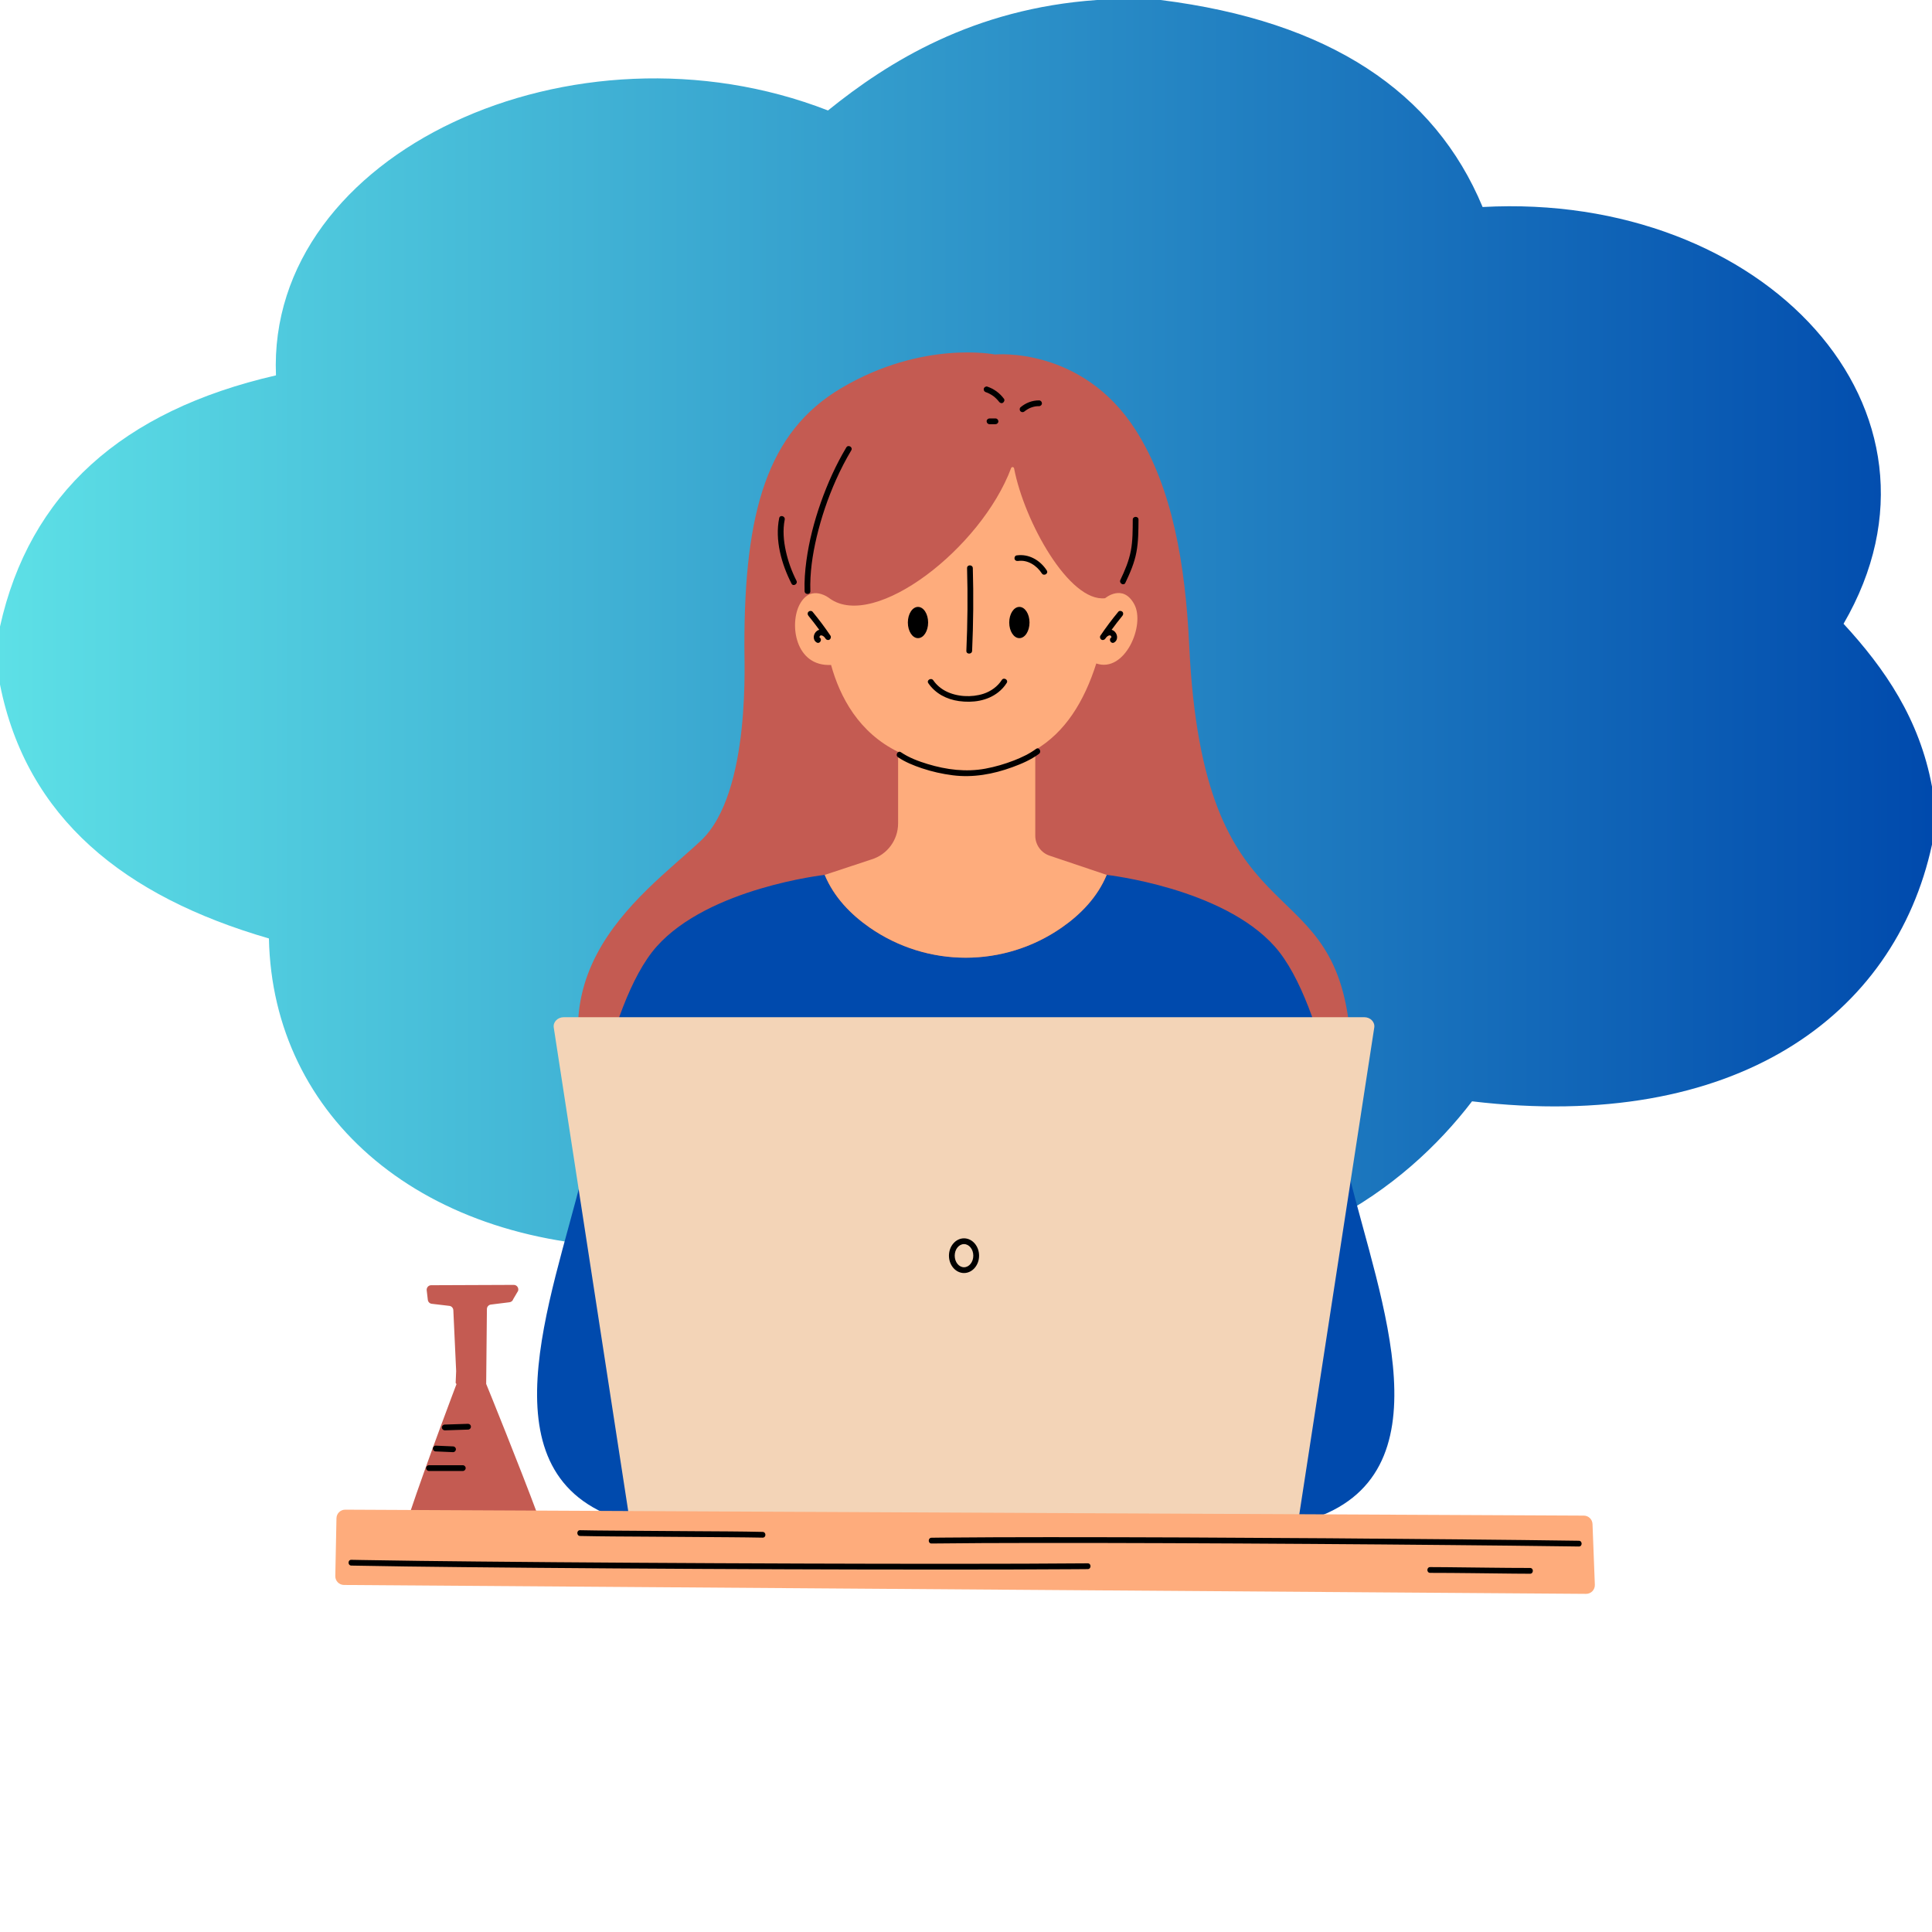 <svg xmlns="http://www.w3.org/2000/svg" xmlns:xlink="http://www.w3.org/1999/xlink" width="500" zoomAndPan="magnify" viewBox="0 0 375 375" height="500" preserveAspectRatio="xMidYMid meet" version="1.0"><defs><clipPath id="e2d4d68678"><path d="M 0 0 L 375 0 L 375 246.094 L 0 246.094 Z M 0 0 " clip-rule="nonzero"/></clipPath><clipPath id="ad56e0ef8d"><path d="M 212.918 0 C 217.031 0 221.168 0 225.273 0 C 258 4.109 278.457 17.793 287.773 40.18 C 342.336 37.195 382.008 79.527 357.832 121.074 C 365.871 129.805 372.578 139.57 375 152.68 C 375 156.434 375 160.18 375 163.934 C 367.781 197.293 336.719 219.836 285.723 213.766 C 272.602 230.895 249.254 248.051 212.926 245.914 C 194.145 244.789 181.082 238.273 169.645 230.363 C 157.598 236.941 144.547 242.102 125.695 242.16 C 82.082 242.254 52.906 216.914 52.199 182.156 C 24.16 174.023 5.172 158.844 0 132.871 C 0 129.117 0 125.355 0 121.617 C 5.707 95.879 23.664 79.715 53.566 72.859 C 51.77 29.445 111.574 2.312 160.711 21.441 C 172.406 11.984 188.957 1.668 212.918 0 Z M 212.918 0 " clip-rule="nonzero"/></clipPath><linearGradient x1="0" gradientTransform="matrix(1.465, 0, 0, 0.961, 0, 0)" y1="0" x2="256" gradientUnits="userSpaceOnUse" y2="0" id="8e2ec6fb92"><stop stop-opacity="1" stop-color="rgb(36.499%, 87.799%, 90.199%)" offset="0"/><stop stop-opacity="1" stop-color="rgb(36.356%, 87.569%, 90.111%)" offset="0.004"/><stop stop-opacity="1" stop-color="rgb(36.214%, 87.34%, 90.024%)" offset="0.008"/><stop stop-opacity="1" stop-color="rgb(36.07%, 87.109%, 89.937%)" offset="0.012"/><stop stop-opacity="1" stop-color="rgb(35.928%, 86.88%, 89.85%)" offset="0.016"/><stop stop-opacity="1" stop-color="rgb(35.786%, 86.65%, 89.761%)" offset="0.02"/><stop stop-opacity="1" stop-color="rgb(35.645%, 86.421%, 89.674%)" offset="0.023"/><stop stop-opacity="1" stop-color="rgb(35.501%, 86.191%, 89.586%)" offset="0.027"/><stop stop-opacity="1" stop-color="rgb(35.359%, 85.962%, 89.499%)" offset="0.031"/><stop stop-opacity="1" stop-color="rgb(35.216%, 85.732%, 89.412%)" offset="0.035"/><stop stop-opacity="1" stop-color="rgb(35.074%, 85.503%, 89.325%)" offset="0.039"/><stop stop-opacity="1" stop-color="rgb(34.93%, 85.272%, 89.236%)" offset="0.043"/><stop stop-opacity="1" stop-color="rgb(34.789%, 85.043%, 89.149%)" offset="0.047"/><stop stop-opacity="1" stop-color="rgb(34.645%, 84.813%, 89.061%)" offset="0.051"/><stop stop-opacity="1" stop-color="rgb(34.503%, 84.584%, 88.974%)" offset="0.055"/><stop stop-opacity="1" stop-color="rgb(34.36%, 84.354%, 88.885%)" offset="0.059"/><stop stop-opacity="1" stop-color="rgb(34.218%, 84.125%, 88.799%)" offset="0.062"/><stop stop-opacity="1" stop-color="rgb(34.074%, 83.894%, 88.712%)" offset="0.066"/><stop stop-opacity="1" stop-color="rgb(33.932%, 83.665%, 88.625%)" offset="0.07"/><stop stop-opacity="1" stop-color="rgb(33.789%, 83.435%, 88.536%)" offset="0.074"/><stop stop-opacity="1" stop-color="rgb(33.647%, 83.206%, 88.449%)" offset="0.078"/><stop stop-opacity="1" stop-color="rgb(33.504%, 82.976%, 88.361%)" offset="0.082"/><stop stop-opacity="1" stop-color="rgb(33.362%, 82.745%, 88.274%)" offset="0.086"/><stop stop-opacity="1" stop-color="rgb(33.22%, 82.515%, 88.187%)" offset="0.09"/><stop stop-opacity="1" stop-color="rgb(33.078%, 82.286%, 88.1%)" offset="0.094"/><stop stop-opacity="1" stop-color="rgb(32.935%, 82.056%, 88.011%)" offset="0.098"/><stop stop-opacity="1" stop-color="rgb(32.793%, 81.827%, 87.924%)" offset="0.102"/><stop stop-opacity="1" stop-color="rgb(32.649%, 81.596%, 87.836%)" offset="0.105"/><stop stop-opacity="1" stop-color="rgb(32.507%, 81.367%, 87.749%)" offset="0.109"/><stop stop-opacity="1" stop-color="rgb(32.364%, 81.137%, 87.662%)" offset="0.113"/><stop stop-opacity="1" stop-color="rgb(32.222%, 80.908%, 87.575%)" offset="0.117"/><stop stop-opacity="1" stop-color="rgb(32.079%, 80.678%, 87.486%)" offset="0.121"/><stop stop-opacity="1" stop-color="rgb(31.937%, 80.449%, 87.399%)" offset="0.125"/><stop stop-opacity="1" stop-color="rgb(31.793%, 80.219%, 87.311%)" offset="0.129"/><stop stop-opacity="1" stop-color="rgb(31.651%, 79.99%, 87.224%)" offset="0.133"/><stop stop-opacity="1" stop-color="rgb(31.508%, 79.759%, 87.137%)" offset="0.137"/><stop stop-opacity="1" stop-color="rgb(31.366%, 79.53%, 87.05%)" offset="0.141"/><stop stop-opacity="1" stop-color="rgb(31.223%, 79.3%, 86.961%)" offset="0.145"/><stop stop-opacity="1" stop-color="rgb(31.081%, 79.071%, 86.874%)" offset="0.148"/><stop stop-opacity="1" stop-color="rgb(30.939%, 78.841%, 86.786%)" offset="0.152"/><stop stop-opacity="1" stop-color="rgb(30.797%, 78.612%, 86.699%)" offset="0.156"/><stop stop-opacity="1" stop-color="rgb(30.653%, 78.381%, 86.612%)" offset="0.16"/><stop stop-opacity="1" stop-color="rgb(30.511%, 78.152%, 86.525%)" offset="0.164"/><stop stop-opacity="1" stop-color="rgb(30.368%, 77.922%, 86.436%)" offset="0.168"/><stop stop-opacity="1" stop-color="rgb(30.226%, 77.693%, 86.349%)" offset="0.172"/><stop stop-opacity="1" stop-color="rgb(30.083%, 77.463%, 86.261%)" offset="0.176"/><stop stop-opacity="1" stop-color="rgb(29.941%, 77.234%, 86.174%)" offset="0.18"/><stop stop-opacity="1" stop-color="rgb(29.797%, 77.003%, 86.086%)" offset="0.184"/><stop stop-opacity="1" stop-color="rgb(29.655%, 76.775%, 85.999%)" offset="0.188"/><stop stop-opacity="1" stop-color="rgb(29.512%, 76.544%, 85.912%)" offset="0.191"/><stop stop-opacity="1" stop-color="rgb(29.37%, 76.315%, 85.825%)" offset="0.195"/><stop stop-opacity="1" stop-color="rgb(29.227%, 76.085%, 85.736%)" offset="0.199"/><stop stop-opacity="1" stop-color="rgb(29.085%, 75.856%, 85.649%)" offset="0.203"/><stop stop-opacity="1" stop-color="rgb(28.941%, 75.626%, 85.561%)" offset="0.207"/><stop stop-opacity="1" stop-color="rgb(28.799%, 75.397%, 85.474%)" offset="0.211"/><stop stop-opacity="1" stop-color="rgb(28.658%, 75.166%, 85.387%)" offset="0.215"/><stop stop-opacity="1" stop-color="rgb(28.516%, 74.937%, 85.3%)" offset="0.219"/><stop stop-opacity="1" stop-color="rgb(28.372%, 74.707%, 85.211%)" offset="0.223"/><stop stop-opacity="1" stop-color="rgb(28.23%, 74.477%, 85.124%)" offset="0.227"/><stop stop-opacity="1" stop-color="rgb(28.087%, 74.246%, 85.036%)" offset="0.23"/><stop stop-opacity="1" stop-color="rgb(27.945%, 74.017%, 84.949%)" offset="0.234"/><stop stop-opacity="1" stop-color="rgb(27.802%, 73.787%, 84.862%)" offset="0.238"/><stop stop-opacity="1" stop-color="rgb(27.66%, 73.558%, 84.775%)" offset="0.242"/><stop stop-opacity="1" stop-color="rgb(27.516%, 73.328%, 84.686%)" offset="0.246"/><stop stop-opacity="1" stop-color="rgb(27.374%, 73.099%, 84.599%)" offset="0.25"/><stop stop-opacity="1" stop-color="rgb(27.231%, 72.868%, 84.511%)" offset="0.254"/><stop stop-opacity="1" stop-color="rgb(27.089%, 72.639%, 84.424%)" offset="0.258"/><stop stop-opacity="1" stop-color="rgb(26.945%, 72.409%, 84.337%)" offset="0.262"/><stop stop-opacity="1" stop-color="rgb(26.804%, 72.18%, 84.25%)" offset="0.266"/><stop stop-opacity="1" stop-color="rgb(26.66%, 71.95%, 84.161%)" offset="0.27"/><stop stop-opacity="1" stop-color="rgb(26.518%, 71.721%, 84.074%)" offset="0.273"/><stop stop-opacity="1" stop-color="rgb(26.375%, 71.49%, 83.986%)" offset="0.277"/><stop stop-opacity="1" stop-color="rgb(26.233%, 71.262%, 83.899%)" offset="0.281"/><stop stop-opacity="1" stop-color="rgb(26.091%, 71.031%, 83.812%)" offset="0.285"/><stop stop-opacity="1" stop-color="rgb(25.949%, 70.802%, 83.725%)" offset="0.289"/><stop stop-opacity="1" stop-color="rgb(25.806%, 70.572%, 83.636%)" offset="0.293"/><stop stop-opacity="1" stop-color="rgb(25.664%, 70.343%, 83.549%)" offset="0.297"/><stop stop-opacity="1" stop-color="rgb(25.52%, 70.113%, 83.461%)" offset="0.301"/><stop stop-opacity="1" stop-color="rgb(25.378%, 69.884%, 83.374%)" offset="0.305"/><stop stop-opacity="1" stop-color="rgb(25.235%, 69.653%, 83.286%)" offset="0.309"/><stop stop-opacity="1" stop-color="rgb(25.093%, 69.424%, 83.199%)" offset="0.312"/><stop stop-opacity="1" stop-color="rgb(24.95%, 69.194%, 83.112%)" offset="0.316"/><stop stop-opacity="1" stop-color="rgb(24.808%, 68.965%, 83.025%)" offset="0.32"/><stop stop-opacity="1" stop-color="rgb(24.664%, 68.735%, 82.936%)" offset="0.324"/><stop stop-opacity="1" stop-color="rgb(24.522%, 68.506%, 82.849%)" offset="0.328"/><stop stop-opacity="1" stop-color="rgb(24.379%, 68.275%, 82.761%)" offset="0.332"/><stop stop-opacity="1" stop-color="rgb(24.237%, 68.047%, 82.674%)" offset="0.336"/><stop stop-opacity="1" stop-color="rgb(24.094%, 67.816%, 82.587%)" offset="0.34"/><stop stop-opacity="1" stop-color="rgb(23.952%, 67.587%, 82.5%)" offset="0.344"/><stop stop-opacity="1" stop-color="rgb(23.81%, 67.357%, 82.411%)" offset="0.348"/><stop stop-opacity="1" stop-color="rgb(23.668%, 67.128%, 82.324%)" offset="0.352"/><stop stop-opacity="1" stop-color="rgb(23.524%, 66.898%, 82.236%)" offset="0.355"/><stop stop-opacity="1" stop-color="rgb(23.383%, 66.669%, 82.149%)" offset="0.359"/><stop stop-opacity="1" stop-color="rgb(23.239%, 66.438%, 82.062%)" offset="0.363"/><stop stop-opacity="1" stop-color="rgb(23.097%, 66.208%, 81.975%)" offset="0.367"/><stop stop-opacity="1" stop-color="rgb(22.954%, 65.977%, 81.886%)" offset="0.371"/><stop stop-opacity="1" stop-color="rgb(22.812%, 65.749%, 81.799%)" offset="0.375"/><stop stop-opacity="1" stop-color="rgb(22.668%, 65.518%, 81.711%)" offset="0.379"/><stop stop-opacity="1" stop-color="rgb(22.527%, 65.289%, 81.624%)" offset="0.383"/><stop stop-opacity="1" stop-color="rgb(22.383%, 65.059%, 81.537%)" offset="0.387"/><stop stop-opacity="1" stop-color="rgb(22.241%, 64.83%, 81.45%)" offset="0.391"/><stop stop-opacity="1" stop-color="rgb(22.098%, 64.6%, 81.361%)" offset="0.395"/><stop stop-opacity="1" stop-color="rgb(21.956%, 64.371%, 81.274%)" offset="0.398"/><stop stop-opacity="1" stop-color="rgb(21.812%, 64.14%, 81.186%)" offset="0.402"/><stop stop-opacity="1" stop-color="rgb(21.671%, 63.911%, 81.099%)" offset="0.406"/><stop stop-opacity="1" stop-color="rgb(21.529%, 63.681%, 81.012%)" offset="0.41"/><stop stop-opacity="1" stop-color="rgb(21.387%, 63.452%, 80.925%)" offset="0.414"/><stop stop-opacity="1" stop-color="rgb(21.243%, 63.222%, 80.836%)" offset="0.418"/><stop stop-opacity="1" stop-color="rgb(21.101%, 62.993%, 80.75%)" offset="0.422"/><stop stop-opacity="1" stop-color="rgb(20.958%, 62.762%, 80.661%)" offset="0.426"/><stop stop-opacity="1" stop-color="rgb(20.816%, 62.534%, 80.574%)" offset="0.43"/><stop stop-opacity="1" stop-color="rgb(20.673%, 62.303%, 80.486%)" offset="0.434"/><stop stop-opacity="1" stop-color="rgb(20.531%, 62.074%, 80.399%)" offset="0.438"/><stop stop-opacity="1" stop-color="rgb(20.387%, 61.844%, 80.312%)" offset="0.441"/><stop stop-opacity="1" stop-color="rgb(20.245%, 61.615%, 80.225%)" offset="0.445"/><stop stop-opacity="1" stop-color="rgb(20.102%, 61.385%, 80.136%)" offset="0.449"/><stop stop-opacity="1" stop-color="rgb(19.96%, 61.156%, 80.049%)" offset="0.453"/><stop stop-opacity="1" stop-color="rgb(19.817%, 60.925%, 79.961%)" offset="0.457"/><stop stop-opacity="1" stop-color="rgb(19.675%, 60.696%, 79.874%)" offset="0.461"/><stop stop-opacity="1" stop-color="rgb(19.531%, 60.466%, 79.787%)" offset="0.465"/><stop stop-opacity="1" stop-color="rgb(19.389%, 60.237%, 79.7%)" offset="0.469"/><stop stop-opacity="1" stop-color="rgb(19.246%, 60.007%, 79.611%)" offset="0.473"/><stop stop-opacity="1" stop-color="rgb(19.104%, 59.778%, 79.524%)" offset="0.477"/><stop stop-opacity="1" stop-color="rgb(18.962%, 59.547%, 79.436%)" offset="0.48"/><stop stop-opacity="1" stop-color="rgb(18.82%, 59.319%, 79.349%)" offset="0.484"/><stop stop-opacity="1" stop-color="rgb(18.677%, 59.088%, 79.262%)" offset="0.488"/><stop stop-opacity="1" stop-color="rgb(18.535%, 58.859%, 79.175%)" offset="0.492"/><stop stop-opacity="1" stop-color="rgb(18.391%, 58.629%, 79.086%)" offset="0.496"/><stop stop-opacity="1" stop-color="rgb(18.25%, 58.4%, 78.999%)" offset="0.5"/><stop stop-opacity="1" stop-color="rgb(18.106%, 58.17%, 78.911%)" offset="0.504"/><stop stop-opacity="1" stop-color="rgb(17.964%, 57.939%, 78.824%)" offset="0.508"/><stop stop-opacity="1" stop-color="rgb(17.821%, 57.709%, 78.737%)" offset="0.512"/><stop stop-opacity="1" stop-color="rgb(17.679%, 57.48%, 78.65%)" offset="0.516"/><stop stop-opacity="1" stop-color="rgb(17.535%, 57.249%, 78.561%)" offset="0.52"/><stop stop-opacity="1" stop-color="rgb(17.393%, 57.021%, 78.474%)" offset="0.523"/><stop stop-opacity="1" stop-color="rgb(17.25%, 56.79%, 78.386%)" offset="0.527"/><stop stop-opacity="1" stop-color="rgb(17.108%, 56.561%, 78.299%)" offset="0.531"/><stop stop-opacity="1" stop-color="rgb(16.965%, 56.331%, 78.212%)" offset="0.535"/><stop stop-opacity="1" stop-color="rgb(16.823%, 56.102%, 78.125%)" offset="0.539"/><stop stop-opacity="1" stop-color="rgb(16.681%, 55.872%, 78.036%)" offset="0.543"/><stop stop-opacity="1" stop-color="rgb(16.539%, 55.643%, 77.95%)" offset="0.547"/><stop stop-opacity="1" stop-color="rgb(16.396%, 55.412%, 77.861%)" offset="0.551"/><stop stop-opacity="1" stop-color="rgb(16.254%, 55.183%, 77.774%)" offset="0.555"/><stop stop-opacity="1" stop-color="rgb(16.11%, 54.953%, 77.686%)" offset="0.559"/><stop stop-opacity="1" stop-color="rgb(15.968%, 54.724%, 77.599%)" offset="0.562"/><stop stop-opacity="1" stop-color="rgb(15.825%, 54.494%, 77.512%)" offset="0.566"/><stop stop-opacity="1" stop-color="rgb(15.683%, 54.265%, 77.425%)" offset="0.57"/><stop stop-opacity="1" stop-color="rgb(15.54%, 54.034%, 77.336%)" offset="0.574"/><stop stop-opacity="1" stop-color="rgb(15.398%, 53.806%, 77.249%)" offset="0.578"/><stop stop-opacity="1" stop-color="rgb(15.254%, 53.575%, 77.161%)" offset="0.582"/><stop stop-opacity="1" stop-color="rgb(15.112%, 53.346%, 77.074%)" offset="0.586"/><stop stop-opacity="1" stop-color="rgb(14.969%, 53.116%, 76.987%)" offset="0.59"/><stop stop-opacity="1" stop-color="rgb(14.827%, 52.887%, 76.9%)" offset="0.594"/><stop stop-opacity="1" stop-color="rgb(14.684%, 52.657%, 76.811%)" offset="0.598"/><stop stop-opacity="1" stop-color="rgb(14.542%, 52.428%, 76.724%)" offset="0.602"/><stop stop-opacity="1" stop-color="rgb(14.4%, 52.197%, 76.636%)" offset="0.605"/><stop stop-opacity="1" stop-color="rgb(14.258%, 51.968%, 76.549%)" offset="0.609"/><stop stop-opacity="1" stop-color="rgb(14.114%, 51.738%, 76.462%)" offset="0.613"/><stop stop-opacity="1" stop-color="rgb(13.972%, 51.509%, 76.375%)" offset="0.617"/><stop stop-opacity="1" stop-color="rgb(13.829%, 51.279%, 76.286%)" offset="0.621"/><stop stop-opacity="1" stop-color="rgb(13.687%, 51.05%, 76.199%)" offset="0.625"/><stop stop-opacity="1" stop-color="rgb(13.544%, 50.819%, 76.111%)" offset="0.629"/><stop stop-opacity="1" stop-color="rgb(13.402%, 50.591%, 76.024%)" offset="0.633"/><stop stop-opacity="1" stop-color="rgb(13.258%, 50.36%, 75.937%)" offset="0.637"/><stop stop-opacity="1" stop-color="rgb(13.116%, 50.131%, 75.85%)" offset="0.641"/><stop stop-opacity="1" stop-color="rgb(12.973%, 49.901%, 75.761%)" offset="0.645"/><stop stop-opacity="1" stop-color="rgb(12.831%, 49.67%, 75.674%)" offset="0.648"/><stop stop-opacity="1" stop-color="rgb(12.688%, 49.44%, 75.586%)" offset="0.652"/><stop stop-opacity="1" stop-color="rgb(12.546%, 49.211%, 75.499%)" offset="0.656"/><stop stop-opacity="1" stop-color="rgb(12.402%, 48.981%, 75.41%)" offset="0.66"/><stop stop-opacity="1" stop-color="rgb(12.26%, 48.752%, 75.323%)" offset="0.664"/><stop stop-opacity="1" stop-color="rgb(12.117%, 48.521%, 75.237%)" offset="0.668"/><stop stop-opacity="1" stop-color="rgb(11.975%, 48.293%, 75.15%)" offset="0.672"/><stop stop-opacity="1" stop-color="rgb(11.833%, 48.062%, 75.061%)" offset="0.676"/><stop stop-opacity="1" stop-color="rgb(11.691%, 47.833%, 74.974%)" offset="0.68"/><stop stop-opacity="1" stop-color="rgb(11.548%, 47.603%, 74.886%)" offset="0.684"/><stop stop-opacity="1" stop-color="rgb(11.406%, 47.374%, 74.799%)" offset="0.688"/><stop stop-opacity="1" stop-color="rgb(11.263%, 47.144%, 74.712%)" offset="0.691"/><stop stop-opacity="1" stop-color="rgb(11.121%, 46.915%, 74.625%)" offset="0.695"/><stop stop-opacity="1" stop-color="rgb(10.977%, 46.684%, 74.536%)" offset="0.699"/><stop stop-opacity="1" stop-color="rgb(10.835%, 46.455%, 74.449%)" offset="0.703"/><stop stop-opacity="1" stop-color="rgb(10.692%, 46.225%, 74.361%)" offset="0.707"/><stop stop-opacity="1" stop-color="rgb(10.55%, 45.996%, 74.274%)" offset="0.711"/><stop stop-opacity="1" stop-color="rgb(10.406%, 45.766%, 74.187%)" offset="0.715"/><stop stop-opacity="1" stop-color="rgb(10.265%, 45.537%, 74.1%)" offset="0.719"/><stop stop-opacity="1" stop-color="rgb(10.121%, 45.306%, 74.011%)" offset="0.723"/><stop stop-opacity="1" stop-color="rgb(9.979%, 45.078%, 73.924%)" offset="0.727"/><stop stop-opacity="1" stop-color="rgb(9.836%, 44.847%, 73.836%)" offset="0.73"/><stop stop-opacity="1" stop-color="rgb(9.694%, 44.618%, 73.749%)" offset="0.734"/><stop stop-opacity="1" stop-color="rgb(9.552%, 44.388%, 73.662%)" offset="0.738"/><stop stop-opacity="1" stop-color="rgb(9.41%, 44.159%, 73.575%)" offset="0.742"/><stop stop-opacity="1" stop-color="rgb(9.267%, 43.929%, 73.486%)" offset="0.746"/><stop stop-opacity="1" stop-color="rgb(9.125%, 43.7%, 73.399%)" offset="0.75"/><stop stop-opacity="1" stop-color="rgb(8.981%, 43.469%, 73.311%)" offset="0.754"/><stop stop-opacity="1" stop-color="rgb(8.839%, 43.24%, 73.224%)" offset="0.758"/><stop stop-opacity="1" stop-color="rgb(8.696%, 43.01%, 73.137%)" offset="0.762"/><stop stop-opacity="1" stop-color="rgb(8.554%, 42.781%, 73.05%)" offset="0.766"/><stop stop-opacity="1" stop-color="rgb(8.411%, 42.551%, 72.961%)" offset="0.77"/><stop stop-opacity="1" stop-color="rgb(8.269%, 42.322%, 72.874%)" offset="0.773"/><stop stop-opacity="1" stop-color="rgb(8.125%, 42.091%, 72.786%)" offset="0.777"/><stop stop-opacity="1" stop-color="rgb(7.983%, 41.862%, 72.699%)" offset="0.781"/><stop stop-opacity="1" stop-color="rgb(7.84%, 41.632%, 72.61%)" offset="0.785"/><stop stop-opacity="1" stop-color="rgb(7.698%, 41.402%, 72.523%)" offset="0.789"/><stop stop-opacity="1" stop-color="rgb(7.555%, 41.171%, 72.437%)" offset="0.793"/><stop stop-opacity="1" stop-color="rgb(7.413%, 40.942%, 72.35%)" offset="0.797"/><stop stop-opacity="1" stop-color="rgb(7.271%, 40.712%, 72.261%)" offset="0.801"/><stop stop-opacity="1" stop-color="rgb(7.129%, 40.483%, 72.174%)" offset="0.805"/><stop stop-opacity="1" stop-color="rgb(6.985%, 40.253%, 72.086%)" offset="0.809"/><stop stop-opacity="1" stop-color="rgb(6.844%, 40.024%, 71.999%)" offset="0.812"/><stop stop-opacity="1" stop-color="rgb(6.7%, 39.793%, 71.912%)" offset="0.816"/><stop stop-opacity="1" stop-color="rgb(6.558%, 39.565%, 71.825%)" offset="0.82"/><stop stop-opacity="1" stop-color="rgb(6.415%, 39.334%, 71.736%)" offset="0.824"/><stop stop-opacity="1" stop-color="rgb(6.273%, 39.105%, 71.649%)" offset="0.828"/><stop stop-opacity="1" stop-color="rgb(6.129%, 38.875%, 71.561%)" offset="0.832"/><stop stop-opacity="1" stop-color="rgb(5.988%, 38.646%, 71.474%)" offset="0.836"/><stop stop-opacity="1" stop-color="rgb(5.844%, 38.416%, 71.387%)" offset="0.84"/><stop stop-opacity="1" stop-color="rgb(5.702%, 38.187%, 71.3%)" offset="0.844"/><stop stop-opacity="1" stop-color="rgb(5.559%, 37.956%, 71.211%)" offset="0.848"/><stop stop-opacity="1" stop-color="rgb(5.417%, 37.727%, 71.124%)" offset="0.852"/><stop stop-opacity="1" stop-color="rgb(5.273%, 37.497%, 71.036%)" offset="0.855"/><stop stop-opacity="1" stop-color="rgb(5.132%, 37.268%, 70.949%)" offset="0.859"/><stop stop-opacity="1" stop-color="rgb(4.988%, 37.038%, 70.862%)" offset="0.863"/><stop stop-opacity="1" stop-color="rgb(4.846%, 36.809%, 70.775%)" offset="0.867"/><stop stop-opacity="1" stop-color="rgb(4.704%, 36.578%, 70.686%)" offset="0.871"/><stop stop-opacity="1" stop-color="rgb(4.562%, 36.349%, 70.599%)" offset="0.875"/><stop stop-opacity="1" stop-color="rgb(4.419%, 36.119%, 70.511%)" offset="0.879"/><stop stop-opacity="1" stop-color="rgb(4.277%, 35.89%, 70.424%)" offset="0.883"/><stop stop-opacity="1" stop-color="rgb(4.134%, 35.66%, 70.337%)" offset="0.887"/><stop stop-opacity="1" stop-color="rgb(3.992%, 35.431%, 70.25%)" offset="0.891"/><stop stop-opacity="1" stop-color="rgb(3.848%, 35.2%, 70.161%)" offset="0.895"/><stop stop-opacity="1" stop-color="rgb(3.706%, 34.972%, 70.074%)" offset="0.898"/><stop stop-opacity="1" stop-color="rgb(3.563%, 34.741%, 69.986%)" offset="0.902"/><stop stop-opacity="1" stop-color="rgb(3.421%, 34.512%, 69.899%)" offset="0.906"/><stop stop-opacity="1" stop-color="rgb(3.278%, 34.282%, 69.81%)" offset="0.91"/><stop stop-opacity="1" stop-color="rgb(3.136%, 34.053%, 69.724%)" offset="0.914"/><stop stop-opacity="1" stop-color="rgb(2.992%, 33.823%, 69.637%)" offset="0.918"/><stop stop-opacity="1" stop-color="rgb(2.85%, 33.594%, 69.55%)" offset="0.922"/><stop stop-opacity="1" stop-color="rgb(2.707%, 33.363%, 69.461%)" offset="0.926"/><stop stop-opacity="1" stop-color="rgb(2.565%, 33.133%, 69.374%)" offset="0.93"/><stop stop-opacity="1" stop-color="rgb(2.423%, 32.903%, 69.286%)" offset="0.934"/><stop stop-opacity="1" stop-color="rgb(2.281%, 32.674%, 69.199%)" offset="0.938"/><stop stop-opacity="1" stop-color="rgb(2.138%, 32.443%, 69.112%)" offset="0.941"/><stop stop-opacity="1" stop-color="rgb(1.996%, 32.214%, 69.025%)" offset="0.945"/><stop stop-opacity="1" stop-color="rgb(1.852%, 31.984%, 68.936%)" offset="0.949"/><stop stop-opacity="1" stop-color="rgb(1.711%, 31.755%, 68.849%)" offset="0.953"/><stop stop-opacity="1" stop-color="rgb(1.567%, 31.525%, 68.761%)" offset="0.957"/><stop stop-opacity="1" stop-color="rgb(1.425%, 31.296%, 68.674%)" offset="0.961"/><stop stop-opacity="1" stop-color="rgb(1.282%, 31.065%, 68.587%)" offset="0.965"/><stop stop-opacity="1" stop-color="rgb(1.14%, 30.836%, 68.5%)" offset="0.969"/><stop stop-opacity="1" stop-color="rgb(0.996%, 30.606%, 68.411%)" offset="0.973"/><stop stop-opacity="1" stop-color="rgb(0.854%, 30.377%, 68.324%)" offset="0.977"/><stop stop-opacity="1" stop-color="rgb(0.711%, 30.147%, 68.236%)" offset="0.98"/><stop stop-opacity="1" stop-color="rgb(0.569%, 29.918%, 68.149%)" offset="0.984"/><stop stop-opacity="1" stop-color="rgb(0.426%, 29.688%, 68.062%)" offset="0.988"/><stop stop-opacity="1" stop-color="rgb(0.284%, 29.459%, 67.975%)" offset="0.992"/><stop stop-opacity="1" stop-color="rgb(0.142%, 29.228%, 67.886%)" offset="0.996"/><stop stop-opacity="1" stop-color="rgb(0%, 28.999%, 67.799%)" offset="1"/></linearGradient><clipPath id="3da2d6a4d7"><path d="M 65.082 90 L 309.582 90 L 309.582 309.5 L 65.082 309.5 Z M 65.082 90 " clip-rule="nonzero"/></clipPath></defs><g clip-path="url(#e2d4d68678)"><g clip-path="url(#ad56e0ef8d)"><path fill="url(#8e2ec6fb92)" d="M 0 0 L 0 246.094 L 375 246.094 L 375 0 Z M 0 0 " fill-rule="nonzero"/></g></g><path fill="#c45b52" d="M 225.727 235.348 L 187.488 233.738 C 187.488 233.738 138.07 251.578 120.734 224.582 C 98.969 190.684 124.211 174.227 135.988 163.227 C 145.996 153.875 144.383 127.176 144.484 125.297 C 144.469 99.352 148.906 83.836 163.301 75.324 C 179.117 65.977 193.125 68.809 193.125 68.809 C 193.125 68.809 210.031 67.145 220.453 83.508 C 227.562 94.664 230.086 109.617 230.824 125.27 C 233.547 183.16 258.422 167.512 261.922 199.457 C 264.91 226.77 225.727 235.348 225.727 235.348 Z M 83.836 253.07 L 87.184 253.465 C 87.625 253.496 87.969 253.859 87.992 254.309 L 88.539 266.129 L 88.441 268.418 L 88.602 268.66 C 88.602 268.66 82.793 283.957 79.496 293.832 L 104.332 293.953 C 101.078 285.148 94.496 268.898 94.367 268.617 L 94.508 254.09 C 94.512 253.641 94.844 253.262 95.285 253.215 L 98.891 252.766 C 99.234 252.727 99.523 252.488 99.625 252.148 L 100.562 250.559 C 100.742 249.98 100.32 249.395 99.727 249.398 L 83.68 249.461 C 83.172 249.465 82.777 249.906 82.82 250.426 L 83.035 252.258 C 83.07 252.695 83.41 253.039 83.836 253.07 Z M 83.836 253.07 " fill-opacity="1" fill-rule="nonzero"/><path fill="#004aad" d="M 254.043 295.039 C 225.672 292.312 149.219 292.312 120.844 295.039 C 93.246 286.469 107.047 252.375 113.012 228.137 C 113.012 228.137 117.312 195.117 127.453 183.723 C 137.594 172.324 160.078 169.816 160.078 169.816 C 161.871 174.137 165.121 177.473 168.773 180.02 C 173.785 183.512 179.523 185.438 185.336 185.812 C 185.578 185.828 185.824 185.844 186.066 185.855 C 186.293 185.863 186.516 185.867 186.738 185.875 C 186.977 185.879 187.211 185.883 187.445 185.883 C 187.68 185.883 187.914 185.879 188.148 185.875 C 188.371 185.867 188.598 185.863 188.82 185.855 C 189.066 185.844 189.309 185.828 189.551 185.812 C 195.367 185.438 201.102 183.512 206.113 180.02 C 209.766 177.473 213.016 174.137 214.809 169.816 C 214.809 169.816 237.297 172.324 247.434 183.723 C 257.574 195.117 261.879 228.137 261.879 228.137 C 267.844 252.375 281.641 286.469 254.043 295.039 Z M 254.043 295.039 C 225.672 292.312 149.219 292.312 120.844 295.039 C 93.246 286.469 107.047 252.375 113.012 228.137 C 113.012 228.137 117.312 195.117 127.453 183.723 C 137.594 172.324 160.078 169.816 160.078 169.816 C 161.871 174.137 165.121 177.473 168.773 180.02 C 173.785 183.512 179.523 185.438 185.336 185.812 C 185.578 185.828 185.824 185.844 186.066 185.855 C 186.293 185.863 186.516 185.867 186.738 185.875 C 186.977 185.879 187.211 185.883 187.445 185.883 C 187.68 185.883 187.914 185.879 188.148 185.875 C 188.371 185.867 188.598 185.863 188.82 185.855 C 189.066 185.844 189.309 185.828 189.551 185.812 C 195.367 185.438 201.102 183.512 206.113 180.02 C 209.766 177.473 213.016 174.137 214.809 169.816 C 214.809 169.816 237.297 172.324 247.434 183.723 C 257.574 195.117 261.879 228.137 261.879 228.137 C 267.844 252.375 281.641 286.469 254.043 295.039 Z M 254.043 295.039 " fill-opacity="1" fill-rule="nonzero"/><path fill="#f3d4b7" d="M 109.414 197.441 L 264.812 197.441 C 266.004 197.441 266.914 198.391 266.742 199.449 L 252.023 295.039 L 122.203 295.039 L 107.484 199.449 C 107.312 198.391 108.227 197.441 109.414 197.441 Z M 109.414 197.441 L 264.812 197.441 C 266.004 197.441 266.914 198.391 266.742 199.449 L 252.023 295.039 L 122.203 295.039 L 107.484 199.449 C 107.312 198.391 108.227 197.441 109.414 197.441 Z M 109.414 197.441 " fill-opacity="1" fill-rule="nonzero"/><g clip-path="url(#3da2d6a4d7)"><path fill="#feac7c" d="M 161.309 129.066 C 163.031 135.301 166.684 142.188 174.32 145.938 L 174.32 159.82 C 174.32 163.039 172.223 165.879 169.152 166.816 L 160.078 169.816 C 161.871 174.137 165.121 177.473 168.773 180.02 C 180.008 187.848 194.879 187.848 206.109 180.02 C 209.762 177.473 213.016 174.137 214.809 169.816 L 203.84 166.121 C 202.121 165.598 200.945 164.008 200.945 162.203 L 200.945 145.555 C 206.711 142.16 210.414 136.254 212.789 128.781 C 218.328 130.688 222.352 121.328 220.16 117.285 C 217.938 113.195 214.504 116.113 214.504 116.113 C 207.508 116.926 198.805 101.191 196.836 90.918 C 196.777 90.605 196.363 90.566 196.254 90.863 C 190.453 106.379 169.805 122.379 161.082 116.188 C 161.082 116.188 157.453 113.195 155.234 117.285 C 153.184 121.062 154.305 129.41 161.309 129.066 Z M 65.309 294.691 L 65.082 305.906 C 65.062 306.855 65.82 307.633 66.766 307.641 L 307.852 309.367 C 308.82 309.375 309.594 308.574 309.559 307.605 L 309.105 295.812 C 309.07 294.902 308.328 294.184 307.418 294.18 L 67.012 293.027 C 66.082 293.02 65.324 293.762 65.309 294.691 Z M 65.309 294.691 " fill-opacity="1" fill-rule="nonzero"/></g><path fill="#000000" d="M 184.191 243.727 C 184.191 245.582 185.5 247.094 187.113 247.094 C 188.727 247.094 190.039 245.582 190.039 243.727 C 190.039 241.871 188.727 240.359 187.113 240.359 C 185.504 240.359 184.191 241.871 184.191 243.727 Z M 188.918 243.727 C 188.918 244.965 188.109 245.973 187.113 245.973 C 186.117 245.973 185.309 244.965 185.309 243.727 C 185.309 242.488 186.117 241.48 187.113 241.48 C 188.109 241.48 188.918 242.488 188.918 243.727 Z M 306.453 299.059 C 299.191 298.953 291.934 298.875 284.676 298.805 C 275.754 298.715 266.832 298.641 257.914 298.578 C 248.527 298.512 239.141 298.457 229.754 298.418 C 221.027 298.383 212.305 298.363 203.582 298.363 C 196.66 298.367 189.738 298.383 182.816 298.449 C 182.148 298.457 181.48 298.465 180.809 298.473 C 180.094 298.48 180.09 299.602 180.809 299.594 C 187.426 299.512 194.043 299.496 200.66 299.488 C 209.25 299.477 217.84 299.496 226.43 299.527 C 235.801 299.562 245.168 299.613 254.535 299.676 C 263.551 299.734 272.566 299.809 281.582 299.895 C 289.105 299.965 296.633 300.043 304.16 300.145 C 304.922 300.156 305.688 300.168 306.453 300.176 C 307.172 300.188 307.172 299.066 306.453 299.059 Z M 211.129 303.441 C 202.973 303.512 194.816 303.527 186.664 303.531 C 176.332 303.539 166.004 303.52 155.676 303.484 C 144.723 303.449 133.773 303.398 122.82 303.328 C 112.828 303.266 102.836 303.191 92.844 303.09 C 85.312 303.016 77.785 302.934 70.258 302.797 C 69.566 302.785 68.879 302.773 68.191 302.758 C 67.473 302.746 67.473 303.863 68.191 303.879 C 75.328 304.02 82.469 304.102 89.605 304.176 C 99.414 304.281 109.223 304.359 119.027 304.426 C 129.949 304.496 140.871 304.555 151.793 304.594 C 162.25 304.633 172.703 304.656 183.16 304.652 C 191.641 304.652 200.121 304.641 208.602 304.582 C 209.445 304.574 210.285 304.566 211.129 304.562 C 211.848 304.555 211.848 303.434 211.129 303.441 Z M 112.598 298.133 C 116.902 298.227 121.211 298.234 125.516 298.262 C 130.996 298.301 136.477 298.328 141.953 298.379 C 143.977 298.398 146 298.414 148.023 298.457 C 148.746 298.473 148.746 297.355 148.023 297.34 C 143.719 297.242 139.41 297.234 135.105 297.207 C 129.625 297.168 124.148 297.141 118.668 297.09 C 116.645 297.074 114.621 297.059 112.598 297.012 C 111.879 296.996 111.879 298.117 112.598 298.133 Z M 296.984 304.34 C 291.559 304.34 286.133 304.238 280.707 304.191 C 279.668 304.184 278.629 304.172 277.594 304.172 C 276.875 304.172 276.871 305.289 277.594 305.293 C 283.02 305.293 288.445 305.391 293.871 305.441 C 294.91 305.449 295.949 305.461 296.984 305.461 C 297.703 305.461 297.707 304.34 296.984 304.34 Z M 157.289 114.746 C 157.172 111.211 157.703 107.672 158.512 104.238 C 159.414 100.434 160.68 96.699 162.273 93.129 C 163.152 91.168 164.129 89.258 165.23 87.414 C 165.602 86.793 164.637 86.23 164.266 86.848 C 162.254 90.219 160.637 93.82 159.328 97.52 C 158.031 101.199 157.039 105.004 156.516 108.871 C 156.254 110.816 156.105 112.781 156.172 114.746 C 156.195 115.465 157.312 115.469 157.289 114.746 Z M 154.59 112.711 C 153.668 110.898 152.973 108.969 152.535 106.98 C 152.094 104.988 151.91 102.883 152.312 100.867 C 152.457 100.164 151.379 99.863 151.238 100.57 C 150.379 104.844 151.691 109.469 153.625 113.273 C 153.953 113.918 154.918 113.352 154.59 112.711 Z M 218.43 113.129 C 219.336 111.23 220.184 109.277 220.574 107.199 C 220.969 105.117 220.969 102.98 220.984 100.863 C 220.992 100.145 219.871 100.145 219.867 100.863 C 219.855 102.875 219.871 104.922 219.496 106.902 C 219.121 108.887 218.332 110.75 217.465 112.562 C 217.156 113.211 218.121 113.777 218.43 113.129 Z M 159.059 123.645 C 159.059 123.641 159.059 123.645 159.059 123.641 C 159.062 123.625 159.086 123.555 159.094 123.531 C 159.105 123.508 159.133 123.457 159.137 123.449 C 159.168 123.402 159.195 123.375 159.242 123.352 C 159.266 123.34 159.273 123.336 159.273 123.332 C 159.281 123.332 159.289 123.332 159.309 123.332 C 159.34 123.328 159.387 123.328 159.422 123.328 C 159.5 123.336 159.59 123.363 159.668 123.402 C 159.91 123.523 160.094 123.727 160.23 123.953 C 160.398 124.203 160.723 124.316 160.996 124.156 C 161.25 124.004 161.355 123.648 161.195 123.387 C 160.113 121.781 158.949 120.23 157.715 118.738 C 157.52 118.508 157.125 118.539 156.926 118.738 C 156.695 118.969 156.73 119.297 156.926 119.531 C 157.652 120.414 158.344 121.324 159.02 122.246 C 158.871 122.285 158.727 122.344 158.59 122.445 C 157.855 122.965 157.656 124.184 158.508 124.699 C 159.129 125.074 159.691 124.105 159.074 123.73 C 159.066 123.727 159.066 123.73 159.062 123.727 C 159.062 123.723 159.062 123.723 159.062 123.723 C 159.059 123.707 159.055 123.707 159.055 123.703 C 159.055 123.695 159.055 123.695 159.059 123.672 C 159.059 123.652 159.059 123.648 159.059 123.645 Z M 213.785 124.156 C 214.059 124.316 214.379 124.203 214.547 123.953 C 214.684 123.734 214.852 123.547 215.078 123.422 C 215.152 123.379 215.246 123.34 215.32 123.332 C 215.367 123.324 215.426 123.328 215.469 123.332 C 215.492 123.332 215.5 123.332 215.504 123.332 C 215.508 123.336 215.516 123.34 215.535 123.352 C 215.578 123.371 215.621 123.418 215.625 123.426 C 215.648 123.457 215.664 123.488 215.68 123.52 C 215.684 123.531 215.711 123.598 215.715 123.613 C 215.719 123.633 215.719 123.633 215.723 123.641 C 215.723 123.648 215.719 123.648 215.723 123.672 C 215.723 123.695 215.723 123.695 215.727 123.703 C 215.723 123.711 215.723 123.707 215.719 123.723 C 215.719 123.723 215.715 123.723 215.715 123.727 C 215.711 123.727 215.711 123.727 215.707 123.73 C 215.09 124.105 215.652 125.074 216.27 124.699 C 217.121 124.184 216.926 122.965 216.188 122.445 C 216.051 122.344 215.906 122.285 215.762 122.246 C 216.434 121.324 217.125 120.414 217.855 119.531 C 218.047 119.301 218.082 118.969 217.855 118.738 C 217.656 118.539 217.258 118.504 217.066 118.738 C 215.832 120.23 214.668 121.781 213.582 123.387 C 213.426 123.645 213.527 124.004 213.785 124.156 Z M 215.715 123.734 C 215.711 123.738 215.707 123.742 215.691 123.766 C 215.691 123.758 215.699 123.746 215.715 123.734 Z M 178.938 149.121 C 180.879 149.77 182.883 150.223 184.91 150.48 C 188.859 150.984 192.789 150.27 196.508 148.906 C 198.301 148.254 200.117 147.469 201.66 146.328 C 202.234 145.906 201.676 144.934 201.098 145.363 C 199.801 146.32 198.309 147.016 196.816 147.602 C 195.027 148.297 193.172 148.84 191.285 149.191 C 187.512 149.895 183.711 149.406 180.059 148.301 C 178.254 147.754 176.438 147.07 174.867 146.008 C 174.27 145.605 173.707 146.574 174.301 146.977 C 175.715 147.93 177.332 148.582 178.938 149.121 Z M 188.688 126.324 C 188.926 120.977 188.977 115.629 188.824 110.277 C 188.801 109.559 187.684 109.555 187.707 110.277 C 187.859 115.629 187.809 120.977 187.57 126.324 C 187.539 127.047 188.656 127.043 188.688 126.324 Z M 197.613 108.883 C 199.457 108.609 201.238 109.77 202.215 111.293 C 202.602 111.898 203.57 111.34 203.18 110.73 C 201.906 108.742 199.699 107.453 197.312 107.805 C 197.016 107.848 196.852 108.227 196.926 108.492 C 197.012 108.812 197.312 108.926 197.613 108.883 Z M 191.348 76.121 C 191.422 76.148 191.492 76.172 191.566 76.199 C 191.594 76.211 191.621 76.223 191.652 76.234 C 191.652 76.234 191.699 76.254 191.719 76.262 C 191.742 76.273 191.77 76.285 191.77 76.285 C 191.801 76.297 191.828 76.309 191.855 76.324 C 191.926 76.355 191.992 76.391 192.062 76.426 C 192.32 76.559 192.566 76.715 192.805 76.883 C 192.828 76.902 192.852 76.922 192.879 76.938 C 192.887 76.945 192.887 76.945 192.895 76.949 C 192.945 76.992 193 77.035 193.055 77.078 C 193.164 77.172 193.273 77.273 193.375 77.375 C 193.48 77.477 193.582 77.582 193.676 77.691 C 193.727 77.75 193.777 77.809 193.824 77.867 C 193.844 77.891 193.863 77.914 193.883 77.938 C 193.801 77.84 193.898 77.957 193.906 77.973 C 194.082 78.207 194.398 78.348 194.672 78.172 C 194.902 78.023 195.059 77.656 194.871 77.406 C 194.055 76.305 192.945 75.484 191.645 75.043 C 191.367 74.949 191.023 75.148 190.957 75.434 C 190.887 75.742 191.051 76.023 191.348 76.121 Z M 198.875 79.844 C 198.922 79.801 198.973 79.762 199.023 79.723 C 199.039 79.711 199.133 79.645 199.145 79.637 C 199.262 79.555 199.383 79.477 199.504 79.406 C 199.613 79.344 199.723 79.285 199.836 79.234 C 199.855 79.223 200.047 79.141 199.949 79.18 C 200.016 79.152 200.082 79.129 200.148 79.105 C 200.723 78.898 201.113 78.832 201.68 78.836 C 201.973 78.836 202.254 78.578 202.238 78.277 C 202.227 77.973 201.992 77.715 201.68 77.715 C 200.359 77.711 199.09 78.195 198.086 79.051 C 197.859 79.242 197.875 79.648 198.086 79.844 C 198.324 80.062 198.637 80.047 198.875 79.844 Z M 193.227 81.219 C 192.84 81.219 192.449 81.219 192.062 81.219 C 191.918 81.219 191.766 81.281 191.664 81.383 C 191.57 81.48 191.496 81.637 191.504 81.777 C 191.516 82.082 191.746 82.336 192.062 82.336 C 192.449 82.336 192.84 82.336 193.227 82.336 C 193.371 82.336 193.52 82.273 193.621 82.172 C 193.719 82.078 193.793 81.918 193.785 81.777 C 193.773 81.473 193.539 81.219 193.227 81.219 Z M 178.184 123.863 C 179.27 123.863 180.148 122.508 180.148 120.832 C 180.148 119.16 179.27 117.801 178.184 117.801 C 177.094 117.801 176.215 119.16 176.215 120.832 C 176.215 122.508 177.094 123.863 178.184 123.863 Z M 197.859 123.863 C 198.945 123.863 199.828 122.508 199.828 120.832 C 199.828 119.16 198.945 117.801 197.859 117.801 C 196.773 117.801 195.891 119.16 195.891 120.832 C 195.891 122.508 196.773 123.863 197.859 123.863 Z M 180.188 132.613 C 181.57 134.633 183.766 135.754 186.152 136.082 C 188.789 136.445 191.605 136.062 193.746 134.383 C 194.395 133.875 194.961 133.262 195.402 132.559 C 195.785 131.949 194.82 131.387 194.438 131.996 C 193.656 133.234 192.332 134.188 190.902 134.656 C 188.598 135.406 185.719 135.266 183.551 134.141 C 182.598 133.645 181.766 132.941 181.152 132.051 C 180.75 131.461 179.781 132.02 180.188 132.613 Z M 86.332 277.629 C 86.336 277.629 86.344 277.629 86.348 277.629 L 90.867 277.484 C 91.176 277.473 91.418 277.215 91.41 276.902 C 91.398 276.598 91.16 276.367 90.832 276.363 L 86.312 276.508 C 86.004 276.52 85.762 276.777 85.773 277.086 C 85.781 277.391 86.031 277.629 86.332 277.629 Z M 84.559 281.719 L 87.91 281.863 C 87.918 281.867 87.926 281.867 87.934 281.867 C 88.23 281.867 88.48 281.629 88.492 281.328 C 88.508 281.02 88.266 280.758 87.957 280.746 L 84.605 280.602 C 84.332 280.57 84.039 280.824 84.023 281.137 C 84.012 281.445 84.25 281.707 84.559 281.719 Z M 83.27 285.52 L 89.828 285.52 C 90.137 285.52 90.387 285.266 90.387 284.957 C 90.387 284.648 90.137 284.398 89.828 284.398 L 83.27 284.398 C 82.961 284.398 82.711 284.648 82.711 284.957 C 82.711 285.266 82.961 285.52 83.27 285.52 Z M 83.27 285.52 " fill-opacity="1" fill-rule="nonzero"/></svg>
